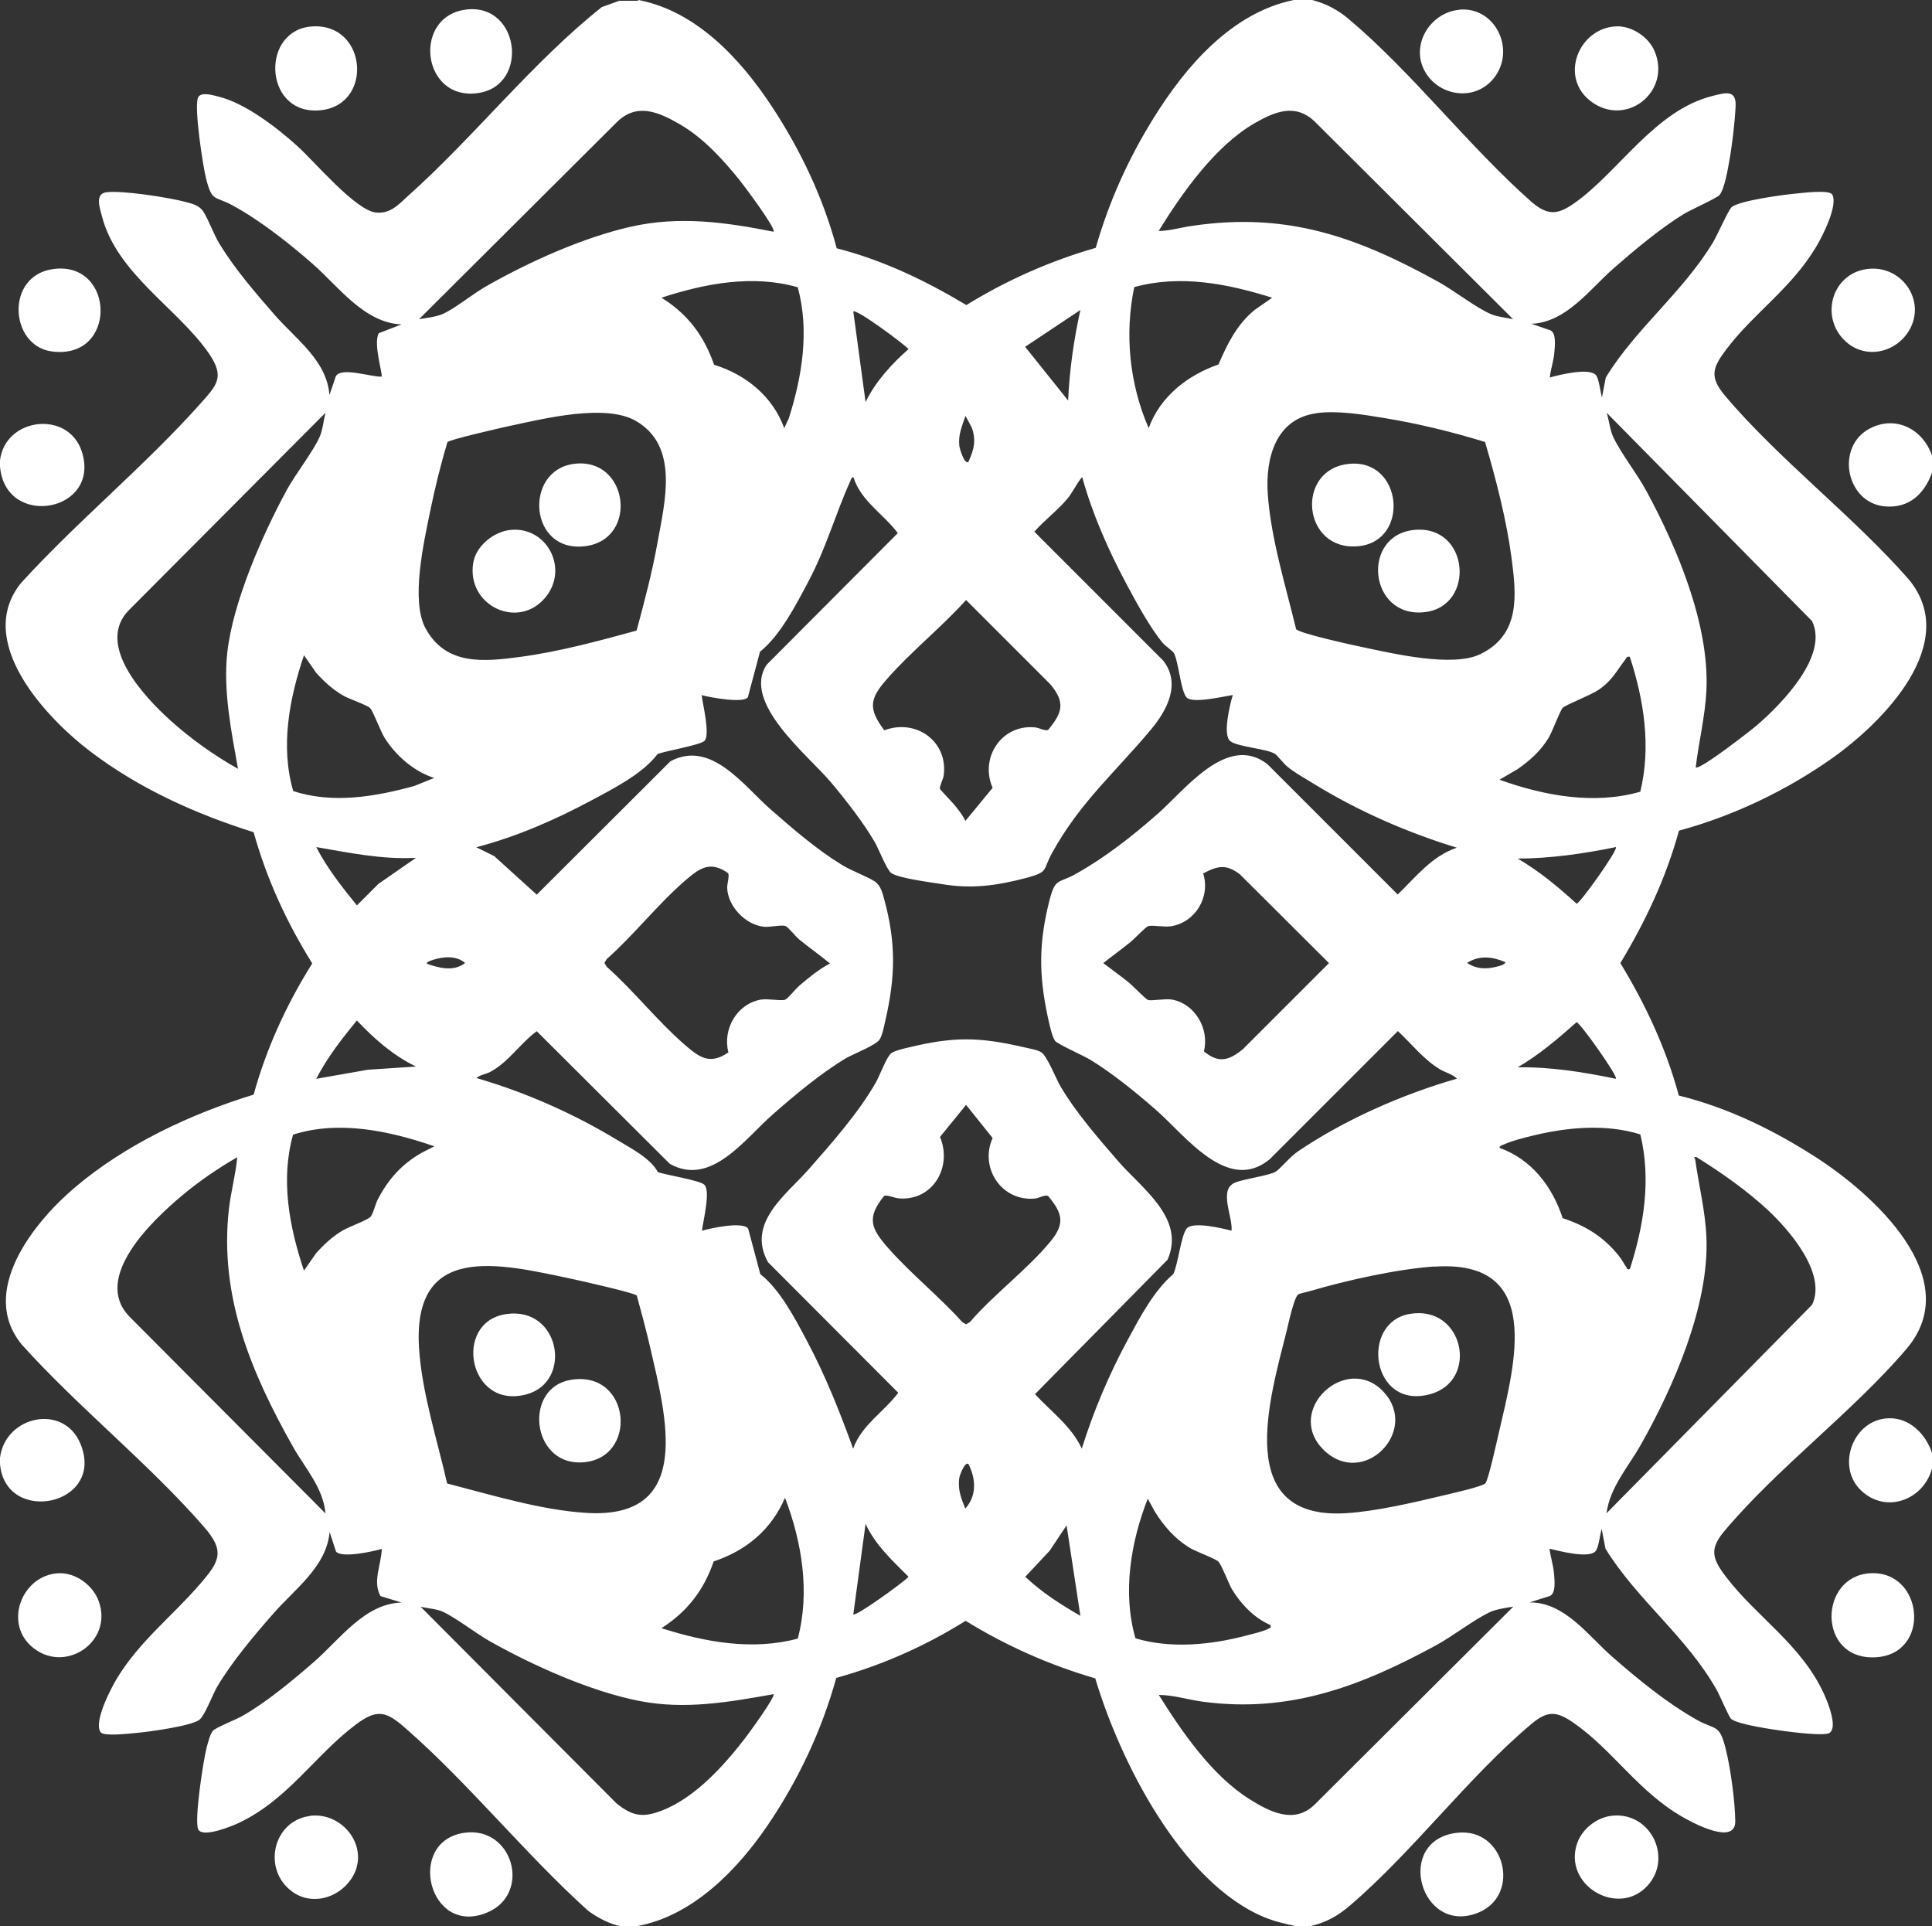 <?xml version="1.0" encoding="UTF-8"?>
<svg id="Layer_1" data-name="Layer 1" xmlns="http://www.w3.org/2000/svg" viewBox="0 0 125.91 125.51">
  <rect x="0" y="0" width="125.91" height="125.51" fill="#333333" stroke="none"/>
  <path fill="#FFFFFF" d="M41.61,0c3.78.73,6.67,3.86,8.7,6.95,1.87,2.84,3.34,5.94,4.22,9.23,3.01.77,5.8,2.11,8.45,3.7,2.64-1.63,5.45-2.87,8.43-3.73.87-3.02,2.11-5.78,3.76-8.44,2.09-3.37,5.08-6.87,9.14-7.71h1.2c.91.23,1.69.65,2.4,1.25,4.14,3.49,7.84,8.33,11.95,11.95,1.03.86,1.68.79,2.74.04,2.9-2.04,5.24-6.05,9.01-6.99.85-.21,1.56-.43,1.5.7s-.22,2.49-.42,3.59c-.09.52-.31,1.8-.63,2.17-.18.21-1.9.97-2.35,1.25-1.52.94-3.16,2.31-4.51,3.49-1.61,1.4-3.1,3.55-5.4,3.65l1.23.42c.41.18.3,1.02.27,1.43-.04.54-.24,1.11-.3,1.65.6-.17,2.7-.7,3.05-.1.17.31.25,1.03.35,1.4l.25-1.3c1.97-3.22,4.99-5.51,6.99-8.81.27-.45,1.01-2.12,1.21-2.29.47-.42,3.36-.81,4.12-.88.43-.04,2.25-.28,2.44.06.39.71-.65,2.74-1.06,3.42-1.64,2.73-4.05,4.29-5.84,6.66-.9,1.19-1.12,1.79-.11,3,3.5,4.16,8.38,7.87,12,12,3.42,4.14-1.66,9.28-4.97,11.63-2.99,2.12-6.47,3.78-10.01,4.74-.84,3.07-2.18,5.91-3.82,8.63,1.65,2.71,2.98,5.56,3.81,8.63,3.19.79,6.12,2.22,8.87,3.98,3.74,2.39,9.91,7.91,5.96,12.54-3.5,4.1-8.4,7.74-11.85,11.85-1.01,1.19-.8,1.82.1,3,2.01,2.63,4.9,4.4,6.38,7.62.24.52.91,2.16.37,2.54-.32.23-2.46-.05-2.99-.12-.67-.09-2.97-.42-3.42-.78-.17-.14-.76-1.58-.97-1.93-1.97-3.47-5.18-5.84-7.23-9.17l-.25-1.3c-.1.37-.18,1.09-.35,1.4-.35.61-2.44.04-3.05-.1.07.53.26,1.12.3,1.65.03.41.13,1.24-.27,1.43l-1.33.42c2.3-.02,3.82,2.17,5.4,3.55,1.71,1.49,3.52,2.98,5.5,4.1,1.21.68,1.47.25,1.87,1.83.33,1.28.62,3.46.64,4.77.02,1.61-2.73.14-3.44-.27-2.89-1.66-4.56-4.37-7.08-6.12-1.1-.77-1.7-.83-2.74.04-4.11,3.44-7.75,8.35-11.85,11.85-.8.69-1.56,1.11-2.6,1.35h-.9c-.72-.15-1.38-.3-2.07-.58-5.45-2.26-9.43-10.21-11.03-15.57-2.99-.87-5.8-2.12-8.45-3.75-2.62,1.64-5.44,2.89-8.43,3.72-.94,3.4-2.45,6.61-4.42,9.53s-4.92,6-8.6,6.65c-.32-.03-.69.04-1,0-.67-.09-1.67-.62-2.2-1.05-4.07-3.68-7.74-8.26-11.85-11.85-1.24-1.09-1.83-1.3-3.24-.24-2.67,2-4.42,4.91-7.67,6.43-.46.21-2.27.95-2.59.42-.3-.5.33-4.59.54-5.36.08-.29.22-.88.41-1.09s1.54-.74,1.93-.97c1.55-.88,3.32-2.35,4.67-3.53,1.68-1.47,3.31-3.8,5.7-3.85l-1.38-.42c-.54-.94.06-2.07.08-3.08-.55.17-2.6.62-2.98.18l-.42-1.28c-.19,2.25-2.26,3.71-3.65,5.3-1.24,1.41-2.75,3.2-3.69,4.81-.29.5-.81,1.9-1.16,2.14-.59.41-3.32.78-4.15.85-.43.04-2.04.23-2.26-.04-.51-.65.68-2.91,1.07-3.55,1.49-2.43,3.59-4.02,5.39-6.11,1.3-1.5,1.65-2.15.25-3.75-3.57-4.1-8.19-7.78-11.85-11.85-2.86-3.45.76-7.97,3.45-10.25,3.3-2.8,7.54-4.79,11.65-6.05.84-3.04,2.15-5.89,3.82-8.55-1.67-2.68-2.97-5.5-3.82-8.55-3.79-1.19-7.47-2.85-10.64-5.26-2.95-2.24-7.58-7.21-4.51-10.99,3.66-4.02,8.11-7.66,11.7-11.7,1.07-1.2,1.58-1.72.54-3.24-2-2.92-6-5.19-6.97-8.93-.13-.51-.49-1.48.27-1.58,1.04-.14,4.1.34,5.18.63.44.12.91.23,1.16.64.37.59.65,1.45,1.07,2.13,1,1.63,2.33,3.17,3.59,4.61,1.37,1.57,3.38,2.95,3.55,5.2l.42-1.23c.37-.62,2.35.08,2.98.03.1-.1-.57-2.18-.18-2.83l1.48-.57c-2.43-.1-4.09-2.45-5.8-3.95-1.53-1.34-3.42-2.83-5.2-3.8-1.2-.66-1.34-.19-1.74-1.76-.21-.82-.8-4.7-.52-5.28.19-.4,1.02-.13,1.35-.05,1.73.43,3.78,2.01,5.1,3.2,1.11.99,3.81,4.22,5.15,4.35.94.09,1.45-.51,2.1-1.1,4.36-3.9,8.04-8.65,12.61-12.29l1.14-.41h1.2ZM50.41,15.1c.2-.18-1.96-3.05-2.2-3.35-1.09-1.35-2.36-2.75-3.87-3.63-1.4-.82-2.86-1.47-4.18-.12l-12.85,12.8c.46-.08,1.18-.16,1.59-.36.76-.35,1.91-1.28,2.74-1.76,2.8-1.6,6.34-3.2,9.49-3.91s6.16-.29,9.28.33ZM98.61,20.8l-12.95-12.9c-1.26-1.18-2.59-.62-3.88.12-2.58,1.48-4.73,4.54-6.27,7.03.71,0,1.45-.23,2.17-.33,6.2-.92,10.76.71,16.1,3.67.99.55,2.5,1.72,3.41,2.09.41.17.98.22,1.42.32ZM51.99,18.72c-2.93-.84-6.04-.25-8.88.68,1.72,1.07,2.76,2.47,3.43,4.37,2.07.64,3.82,2.06,4.57,4.13l.3-.65c.87-2.73,1.35-5.72.58-8.53ZM82.91,19.4c-2.9-.91-5.99-1.52-8.99-.69-.64,3.06-.31,6.32.94,9.19.74-2.05,2.53-3.45,4.55-4.15.58-1.35,1.19-2.59,2.35-3.55l1.15-.8ZM69.61,26.1c.09-1.99.37-3.96.8-5.9l-3.6,2.4,2.8,3.5ZM56.41,26.2c.63-1.31,1.71-2.5,2.8-3.45-.29-.33-3.41-2.65-3.6-2.45l.8,5.9ZM15.51,50.1c-.43-2.43-.97-5.07-.7-7.55.36-3.3,2.29-7.7,3.88-10.62.58-1.06,1.71-2.49,2.14-3.46.2-.44.26-1.09.38-1.57l-12.8,12.85c-2.23,2.24.99,5.66,2.7,7.2,1.32,1.19,2.85,2.28,4.4,3.15ZM41.49,41.08c.52-1.91,1.02-3.83,1.37-5.77.48-2.67,1.4-6.25-1.42-7.88-1.97-1.14-5.94-.16-8.15.31-.51.11-3.99.9-4.13,1.07-.44,1.47-.81,2.97-1.12,4.48-.41,2.01-1.29,5.84-.31,7.65,1.34,2.46,3.82,2.18,6.22,1.86,2.52-.34,5.1-1.04,7.54-1.71ZM85.79,26.93c-2.66.36-3.32,2.94-3.17,5.22.19,2.89,1.17,6.04,1.85,8.85.2.27,3.73,1.05,4.33,1.17,2,.42,5.88,1.34,7.69.45,2.6-1.28,2.34-3.81,2.02-6.25s-1.01-5.14-1.73-7.57c-2.16-.66-4.4-1.21-6.63-1.57-1.34-.22-2.99-.49-4.34-.31ZM110.51,50c.22.24,3.67-2.46,4-2.75,1.58-1.36,4.69-4.52,3.58-6.78l-13.38-13.57c.16.51.21,1.13.44,1.61.53,1.09,1.55,2.37,2.17,3.53,2,3.7,4.08,8.66,3.89,12.92-.08,1.7-.5,3.37-.7,5.05ZM63.11,30.1c.36-.78.53-1.42.21-2.26l-.4-.74c-.22.68-.48,1.21-.4,1.95.02.19.33,1.25.6,1.05ZM70.51,31.1c-.37.44-.57.94-.95,1.4-.62.75-1.51,1.41-2.15,2.15l8.4,8.4c1.17,1.51.25,3.23-.8,4.49-2.33,2.79-4.62,4.73-6.45,8.05-.63,1.14-.19,1.22-1.68,1.62-1.94.51-3.57.73-5.52.4-.72-.12-2.77-.37-3.28-.72-.27-.19-.82-1.56-1.04-1.96-.77-1.33-1.88-2.75-2.87-3.93-1.46-1.75-5.87-5.21-4.2-7.69l8.54-8.57c-.91-1.23-2.41-2.09-2.89-3.64-.14.01-.16.15-.2.24-.99,2.18-1.55,4.32-2.74,6.56-.81,1.53-1.83,3.51-3.15,4.57l-.79,2.96c-.26.43-2.5.01-3.01-.13.06.58.57,2.58.18,2.98-.27.27-2.54.66-3.05.85-.95,1.28-2.88,2.26-4.32,3.03-2.35,1.26-4.91,2.38-7.5,3.05l1.17.58,2.77,2.51,8.71-8.69c2.66-1.43,4.79,1.62,6.55,3.15,1.44,1.26,2.98,2.59,4.61,3.59.68.42,1.53.7,2.13,1.07.41.26.52.73.64,1.16.78,2.87.74,5.04.08,7.92-.08.35-.19.94-.37,1.23-.23.38-1.67.93-2.18,1.22-1.61.95-3.4,2.45-4.81,3.69-1.8,1.58-4.01,4.72-6.69,3.2l-8.67-8.64c-1.08.79-1.82,2-3.03,2.65-.3.16-.65.18-.9.4,3.23.94,6.36,2.33,9.23,4.07.87.53,2.13,1.17,2.59,2.06.53.19,2.72.53,3.03.82.43.41-.09,2.39-.15,3,.54-.16,2.69-.63,3.01-.13l.79,2.96c1.29,1.01,2.27,2.9,3.05,4.37,1.2,2.25,2.13,4.61,3,7,.55-1.54,2.01-2.4,2.94-3.64l-8.49-8.51c-1.42-2.56,1.19-4.39,2.65-6.05s3.28-3.71,4.4-5.7c.24-.43.7-1.69,1.01-1.89.26-.16.82-.29,1.14-.36,2.85-.69,4.53-.69,7.42-.02.33.08.9.17,1.17.33.4.23.97,1.72,1.27,2.23.97,1.66,2.52,3.45,3.79,4.91,1.54,1.77,4.37,3.7,3.19,6.39l-8.64,8.76c1.07,1.16,2.37,2.08,3.05,3.55.77-2.46,1.78-4.84,3-7.1.79-1.46,1.7-3.2,2.96-4.27.31-.6.51-2.57.89-2.99.41-.45,2.32,0,2.91.16.09-.91-.86-2.68.22-3.13.61-.26,2.27-.46,2.67-.73.3-.19.89-.93,1.41-1.29,3.06-2.08,6.84-3.74,10.39-4.76-.3-.3-.77-.4-1.13-.62-1.06-.65-1.82-1.64-2.72-2.48l-8.35,8.35c-2.73,2.26-5.48-1.52-7.4-3.2-1.28-1.12-2.86-2.41-4.31-3.29-.45-.27-2.1-1-2.28-1.22-.2-.26-.39-1.17-.47-1.53-.6-2.79-.6-4.9.12-7.69.37-1.42.59-1.04,1.66-1.64,1.93-1.07,3.72-2.48,5.37-3.93,1.79-1.57,4.54-5.26,7.15-3.25l8.5,8.5c1.2-1.16,2.21-2.49,3.85-3.05-3.26-1-6.42-2.38-9.33-4.17-.52-.32-1.24-.72-1.7-1.1-.27-.22-.68-.77-.84-.86-.57-.32-2.43-.45-2.89-.81-.52-.41-.02-2.4.16-3.01-.59.09-2.63.58-3.01.16s-.52-2.3-.82-2.88c-.08-.16-.55-.45-.73-.67-.84-1-1.77-2.72-2.4-3.9-1.16-2.18-2.19-4.51-2.85-6.9ZM62.91,53.5l1.78-2.16c-.86-1.96.59-4.16,2.77-3.94.28.03.64.26.85.16.94-1.13,1.12-1.79.15-2.96l-5.5-5.5c-1.61,1.79-3.64,3.4-5.2,5.2-1.09,1.25-1.18,1.89-.13,3.29,2.07-.78,4.18.72,3.87,2.96-.03.22-.3.74-.24.86.03.07.79.86.95,1.05.25.31.55.68.71,1.05ZM28.31,50.7c-1.32-.42-2.51-1.45-3.24-2.61-.28-.45-.75-1.74-.95-1.95-.19-.19-1.33-.58-1.71-.79-.71-.4-1.25-.9-1.8-1.5l-.8-1.15c-.95,2.81-1.55,5.93-.7,8.85,2.56.84,5.34.37,7.88-.33l1.32-.53ZM106.21,42.8c-.18-.04-.2.05-.28.17-.6.78-.86,1.37-1.73,1.97-.52.36-2.17.99-2.36,1.19-.16.16-.68,1.56-.91,1.94-.53.87-1.21,1.48-2.04,2.06l-1.17.68c2.9,1.04,6.16,1.65,9.18.78.71-2.94.24-5.95-.68-8.78ZM27.11,55.9c-2.2.12-4.35-.33-6.5-.7.71,1.38,1.68,2.6,2.65,3.8l1.4-1.4,2.45-1.7ZM105.31,55.2c-2.11.43-4.24.74-6.4.75,1.41.82,2.64,1.85,3.84,2.94.24-.04,2.73-3.54,2.56-3.69ZM54.11,62.8c-.66-.55-1.38-1.05-2.05-1.6-.22-.19-.68-.77-.86-.85-.23-.11-1.02.09-1.44.04-1.19-.14-2.33-1.33-2.37-2.54,0-.27.16-.79.06-.95-1.15-.82-1.84-.34-2.76.45-1.79,1.54-3.37,3.57-5.15,5.15l-.15.25.15.25c1.75,1.55,3.3,3.53,5.05,5.05.96.83,1.64,1.38,2.88.53-.39-1.51.55-3.16,2.11-3.44.48-.08,1.38.11,1.6,0,.19-.09.71-.75.96-.95.59-.5,1.27-1.06,1.95-1.4ZM78.41,56.91c.49,1.54-.51,3.2-2.1,3.45-.46.07-1.29-.1-1.5,0-.19.09-.91.85-1.16,1.05-.57.46-1.17.89-1.75,1.35.55.42,1.11.82,1.65,1.25.26.21,1.08,1.07,1.26,1.15s1.1-.09,1.52-.03c1.53.24,2.5,1.9,2.13,3.38.98.82,1.66.58,2.55-.15l5.6-5.6-5.81-5.79c-.89-.67-1.44-.56-2.39-.05ZM27.81,62.8c.81.28,1.76.54,2.5-.05-.57-.49-1.42-.42-2.09-.2-.11.04-.41.11-.4.24ZM98.11,62.7c-.84-.36-1.7-.47-2.5.05.65.42,1.29.42,2.02.22.12-.03.46-.12.48-.27ZM27.11,69.5c-1.48-.71-2.73-1.81-3.85-3-.98,1.19-1.94,2.42-2.65,3.8l3.36-.59,3.14-.21ZM105.31,70.3c.16-.15-2.33-3.65-2.56-3.69-1.21,1.07-2.43,2.12-3.84,2.94,2.16-.03,4.29.31,6.4.75ZM62.96,72l-1.7,2.09c.83,1.96-.48,4.2-2.7,4-.26-.02-.78-.26-.95-.15-1.15,1.43-.84,2.12.25,3.36,1.47,1.68,3.35,3.18,4.85,4.85l.25.15.25-.15c1.56-1.81,3.75-3.43,5.25-5.25.96-1.17.79-1.83-.15-2.96-.2-.11-.57.13-.85.16-2.16.22-3.65-1.98-2.77-3.94l-1.73-2.16ZM28.31,74.7c-2.9-1-6.21-1.72-9.21-.76-.83,2.93-.24,6.04.71,8.86l.8-1.15c.53-.58,1.05-1.07,1.73-1.47.37-.22,1.65-.69,1.81-.89.18-.21.31-.83.47-1.13.69-1.32,1.55-2.29,2.86-3.04l.83-.42ZM106.89,73.92c-2.22-.69-4.71-.47-6.94.07-.57.13-1.48.37-1.99.61-.1.04-.23.07-.24.2,2.09.74,3.45,2.52,4.12,4.58,1.53.5,2.73,1.26,3.72,2.53.16.2.28.47.43.66.06.08,0,.18.23.13.91-2.84,1.4-5.84.68-8.78ZM21.21,98.6c-.16-1.67-1.32-2.91-2.12-4.33-2.73-4.84-4.82-9.83-4.17-15.5.13-1.13.44-2.23.54-3.36-1.26.73-2.48,1.56-3.6,2.5-1.93,1.62-5.84,5.31-3.46,7.85l12.8,12.85ZM104.71,98.6l13.38-13.57c.99-2.02-1.48-4.88-2.88-6.18s-3.02-2.43-4.65-3.45c-.26-.02-.09.05-.08.18.24,1.69.66,3.35.73,5.07.18,4.41-2.14,9.73-4.29,13.52-.82,1.45-1.99,2.73-2.22,4.43ZM41.49,84.42c-.14-.17-3.73-.98-4.26-1.09-4.68-.99-10.36-2.4-9.92,4.52.18,2.89,1.19,6,1.83,8.82,2.87.74,6.16,1.75,9.13,1.92,6.99.4,5.12-6.35,4.1-10.8-.26-1.13-.57-2.26-.87-3.37ZM93.49,82.53c-2.4.16-5.78.91-8.1,1.6-.21.06-.63.14-.78.22-.26.15-.65,1.92-.75,2.35-1.13,4.49-3.5,12.32,3.81,11.91,1.94-.11,4.43-.69,6.35-1.15.45-.11,2.63-.59,2.79-.81.21-.29.73-2.7.86-3.24,1.05-4.54,2.96-11.35-4.17-10.87ZM63.11,95.4c-.23-.17-.58.75-.6.95-.09.72.13,1.31.4,1.95.76-.82.69-1.97.2-2.9ZM51.99,106.78c.81-3.03.27-6.29-.83-9.18-.89,2.08-2.52,3.44-4.65,4.15-.64,1.88-1.73,3.28-3.4,4.35,2.85.91,5.92,1.47,8.88.68ZM82.81,105.9c-1.04-.43-1.94-1.37-2.52-2.33-.22-.38-.69-1.63-.89-1.81-.24-.22-1.45-.64-1.89-.91-.95-.59-1.66-1.4-2.25-2.35l-.46-.84c-1.11,2.83-1.66,6.14-.8,9.1,2.3.69,4.92.43,7.22-.18.39-.1,1.13-.27,1.45-.45.11-.06.17,0,.13-.22ZM55.61,105.2c.15.17,3.34-2.14,3.6-2.45-1.04-1.04-2.18-2.09-2.8-3.45l-.8,5.9ZM70.41,105.3l-.9-5.9-1.1,1.65-1.59,1.7c1.07,1.02,2.33,1.82,3.6,2.55ZM50.41,110.4c-2.91.52-5.76,1.02-8.7.45-3.19-.61-7.04-2.34-9.86-3.94-.89-.51-2.18-1.52-3.01-1.89-.39-.18-1-.21-1.43-.32l12.75,12.8c1.04.85,1.73.97,2.99.48,2.15-.84,4.02-2.91,5.4-4.7.21-.27,2.02-2.74,1.86-2.89ZM98.61,104.7c-.48.07-1.14.17-1.57.38-1.06.52-2.33,1.52-3.46,2.14-4.9,2.66-9.52,4.43-15.2,3.67-.95-.13-1.92-.44-2.86-.44,1.5,2.4,3.48,5.27,5.91,6.79,1.32.83,2.91,1.65,4.24.36l12.95-12.9Z"/>
  <path fill="#FFFFFF" d="M0,95.4c-.01-.12-.01-.28,0-.4.33-2.74,4.16-3.58,5.25-.9,1.63,4.01-4.9,5.33-5.25,1.3Z"/>
  <path fill="#FFFFFF" d="M0,30.4c-.01-.12-.01-.28,0-.4.33-2.79,4.44-3.3,5.33-.58,1.28,3.95-4.98,5.08-5.33.98Z"/>
  <path fill="#FFFFFF" d="M125.91,29.7v1.1c-.5,1.39-1.5,2.33-3.05,2.2-2.57-.21-3.27-3.92-.98-5.09,1.7-.87,3.45.08,4.03,1.78Z"/>
  <path fill="#FFFFFF" d="M125.91,94.7v1c-.56,2.06-3.03,2.98-4.65,1.4s-.47-4.62,1.83-4.68c1.37-.04,2.43,1.05,2.82,2.27Z"/>
  <path fill="#FFFFFF" d="M20.39,1.72c3.62-.19,3.97,5.35.27,5.48-3.5.13-3.66-5.31-.27-5.48Z"/>
  <path fill="#FFFFFF" d="M30.28,119.43c3.16-.43,4.37,3.97,1.49,5.19-3.84,1.64-5.35-4.66-1.49-5.19Z"/>
  <path fill="#FFFFFF" d="M30.39.62c3.61-.43,4.18,5.36.37,5.48-3.33.1-3.78-5.07-.37-5.48Z"/>
  <path fill="#FFFFFF" d="M3.48,17.53c4.05-.53,4.19,5.96-.12,5.37-2.74-.38-3.03-4.95.12-5.37Z"/>
  <path fill="#FFFFFF" d="M3.79,102.52c1.13-.06,2.26.77,2.64,1.81.99,2.71-2.31,4.85-4.42,2.92-1.75-1.6-.53-4.6,1.78-4.73Z"/>
  <path fill="#FFFFFF" d="M20.18,118.33c2.23-.29,4.02,2.17,2.71,4.11-.86,1.27-2.6,1.76-3.87.81-1.95-1.45-1.22-4.6,1.17-4.91Z"/>
  <path fill="#FFFFFF" d="M94.99,119.43c3.08-.33,4.15,4.03,1.39,5.19-3.81,1.6-5.58-4.74-1.39-5.19Z"/>
  <path fill="#FFFFFF" d="M95.09.63c2.45-.23,3.81,2.82,2.12,4.63-1.37,1.47-3.84.86-4.52-.98-.61-1.67.68-3.48,2.4-3.64Z"/>
  <path fill="#FFFFFF" d="M104.98,118.33c2.65-.35,4.16,2.92,2.22,4.72s-5.32-.27-4.42-2.92c.31-.92,1.24-1.67,2.2-1.8Z"/>
  <path fill="#FFFFFF" d="M105.29,1.72c1.03-.06,2.14.67,2.54,1.61,1.13,2.68-1.93,5.05-4.22,3.22-1.98-1.58-.71-4.7,1.68-4.83Z"/>
  <path fill="#FFFFFF" d="M121.89,102.52c3.5-.19,4.01,5.35.27,5.48s-3.63-5.3-.27-5.48Z"/>
  <path fill="#FFFFFF" d="M121.68,17.53c2.35-.31,4.03,2.28,2.57,4.26-.89,1.19-2.58,1.55-3.79.61-1.92-1.5-1.19-4.55,1.22-4.87Z"/>
  <path fill="#FFFFFF" d="M86.24,94.46c-2.56-2.57,1.52-6.33,3.92-3.77s-1.34,6.35-3.92,3.77Z"/>
  <path fill="#FFFFFF" d="M91.88,85.62c3.51-.6,4.54,4.35,1.33,5.23-3.84,1.06-4.6-4.68-1.33-5.23Z"/>
  <path fill="#FFFFFF" d="M37.38,30.23c3.58-.49,4.27,4.91.77,5.36-3.68.48-4.04-4.91-.77-5.36Z"/>
  <path fill="#FFFFFF" d="M33.29,34.53c2.33-.22,3.76,2.46,2.32,4.32-1.76,2.27-5.23.64-4.77-2.17.18-1.11,1.35-2.05,2.45-2.15Z"/>
  <path fill="#FFFFFF" d="M92.19,34.53c3.58-.33,3.99,4.98.66,5.36-3.66.42-4.18-5.04-.66-5.36Z"/>
  <path fill="#FFFFFF" d="M87.89,30.23c3.53-.38,4.02,5.02.66,5.36-3.68.38-4.17-4.99-.66-5.36Z"/>
  <path fill="#FFFFFF" d="M37.18,89.92c3.98-.68,4.47,5.26.67,5.38-3.22.1-3.73-4.85-.67-5.38Z"/>
  <path fill="#FFFFFF" d="M32.99,85.63c3.51-.51,4.36,4.4,1.33,5.23-3.81,1.04-4.83-4.72-1.33-5.23Z"/>
</svg>